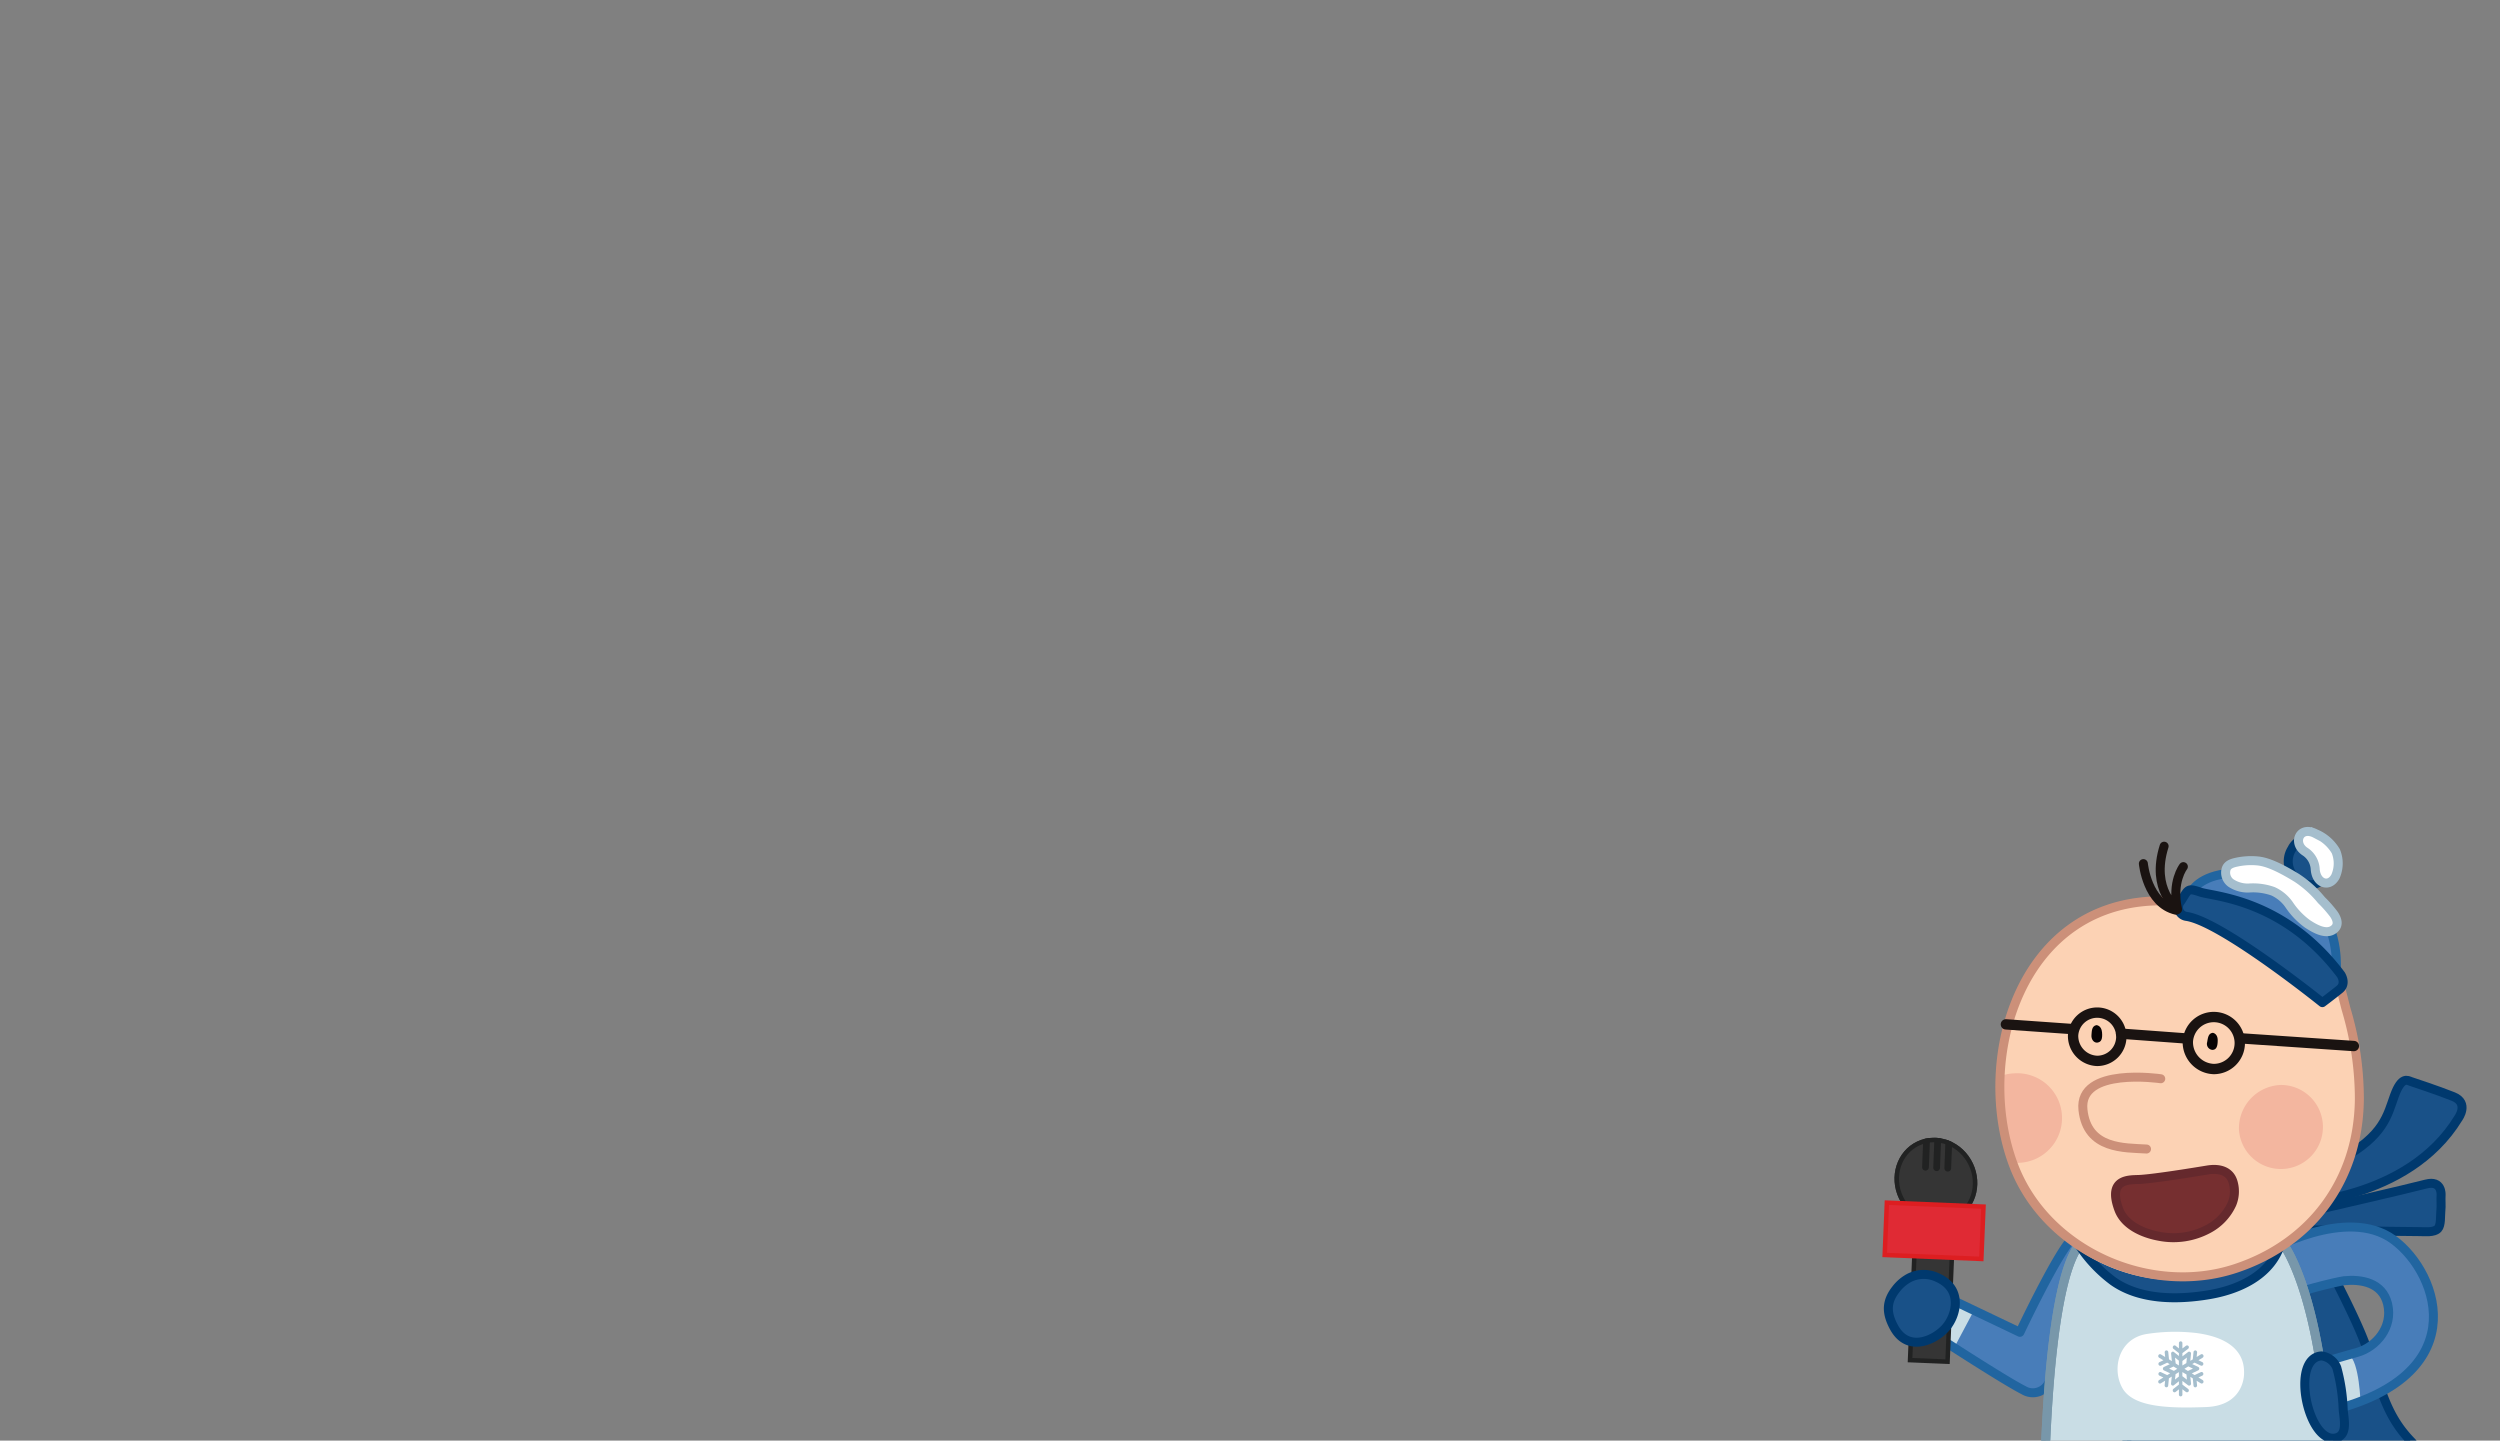 <svg xmlns="http://www.w3.org/2000/svg" xmlns:xlink="http://www.w3.org/1999/xlink" width="387" height="223" viewBox="0 0 387 223"><rect x="0" y="0" width="387" height="223" fill="#808080" stroke="none"/><defs><clipPath id="a"><path d="M834,415a7.021,7.021,0,0,1-7,7H454a7.021,7.021,0,0,1-7-7V206a7.021,7.021,0,0,1,7-7H827a7.021,7.021,0,0,1,7,7Z" fill="#d3d975"/></clipPath><clipPath id="b"><path d="M252.344,288.618c-.007-.019-5.55-14.853-28.047-18.759s-31.368,27.356-23.618,41.034c6.911,12.2,21.09,20.233,34.308,15.864,11.321-3.742,19.071-13.248,19.175-26.294A35.085,35.085,0,0,0,252.344,288.618Z" fill="none"/></clipPath><clipPath id="c"><ellipse cx="6.332" cy="6.752" rx="6.332" ry="6.752" transform="translate(179.995 309.811) rotate(-25.368)" fill="none"/></clipPath></defs><g transform="translate(-447 -199)"><g clip-path="url(#a)"><g transform="translate(558.069 68.604)"><path d="M209.778,322.048s7.725,1.951,4.6,7.733-8.225,14.526-8.225,14.526a2.747,2.747,0,0,1-3.974,1.284c-2.826-1.408-13.377-8.266-13.377-8.266l3.071-5.336,9.738,4.647S207.488,324.19,209.778,322.048Z" fill="#487db9"/><path d="M194.429,333.388l-2.552-1.4-2.616,5.221,2.328,1.526Z" fill="#c9dde5"/><path d="M209.778,322.048s7.725,1.951,4.6,7.733-8.225,14.526-8.225,14.526a2.747,2.747,0,0,1-3.974,1.284c-2.826-1.408-13.377-8.266-13.377-8.266l3.071-5.336,9.738,4.647S207.488,324.19,209.778,322.048Z" fill="none" stroke="#2165a0" stroke-linecap="round" stroke-linejoin="round" stroke-width="1.393"/><path d="M269.479,303.491s1.724-2.342-.784-3.345-6.117-2.174-6.587-2.341-1.411-.836-2.509,2.174-1.568,6.189-8.312,9.867-8.469,3.847-8.469,3.847l.941,3.01S261.637,316.368,269.479,303.491Z" fill="#195188"/><path d="M266.812,315.365s.157-2.341-2.353-1.672-17.723,4.18-17.723,4.18l-3.294,2.843s16.311.334,20.075.334c.745,0,2.2.18,2.8-.458.507-.535.377-2,.455-2.712C266.868,317.037,266.756,316.2,266.812,315.365Z" fill="#195188"/><path d="M269.479,303.491s1.724-2.342-.784-3.345-6.117-2.174-6.587-2.341-1.411-.836-2.509,2.174-1.568,6.189-8.312,9.867-8.469,3.847-8.469,3.847l.941,3.01S261.637,316.368,269.479,303.491Z" fill="none" stroke="#00396e" stroke-linecap="round" stroke-linejoin="round" stroke-width="1.393"/><path d="M266.812,315.365s.157-2.341-2.353-1.672-17.723,4.18-17.723,4.18l-3.294,2.843s16.311.334,20.075.334c.745,0,2.2.18,2.8-.458.507-.535.377-2,.455-2.712C266.868,317.037,266.756,316.2,266.812,315.365Z" fill="none" stroke="#00396e" stroke-linecap="round" stroke-linejoin="round" stroke-width="1.393"/><path d="M244.81,317.977s7.2,12.827,9.893,19.54,3.035,11.387,7.42,15.943c4,4.162,5.585,11.7,5.428,17.443a5.114,5.114,0,0,1-.332,2.136c-1.531,3.168-3.647-.3-5.3-1.347-6.55-4.165-13.65,1.569-20.014,2.781-3.4.648-7.211.135-10.634-.242a24.635,24.635,0,0,1-9.742-2.884,5.316,5.316,0,0,1-2.913-4.1c-.337-7.792-1.236-44.594-1.236-44.594S232.331,329.126,244.81,317.977Z" fill="#195188"/><path d="M244.81,317.977s7.2,12.827,9.893,19.54,3.035,11.387,7.42,15.943c4,4.162,5.585,11.7,5.428,17.443a5.114,5.114,0,0,1-.332,2.136c-1.531,3.168-3.647-.3-5.3-1.347-6.55-4.165-13.65,1.569-20.014,2.781-3.4.648-7.211.135-10.634-.242a24.635,24.635,0,0,1-9.742-2.884,5.316,5.316,0,0,1-2.913-4.1c-.337-7.792-1.236-44.594-1.236-44.594S232.331,329.126,244.81,317.977Z" fill="none" stroke="#00396e" stroke-linecap="round" stroke-linejoin="round" stroke-width="1.393"/><path d="M239.822,324.144s12.342-7.145,19.594-1.852,12.97,21.909-11.9,26.97c0,0-.981-7.142-.98-7.149.042-.381,6.664-2.189,7.275-2.361,2.92-.815,5.582-3.885,4.728-7.48-.8-3.366-4.117-3.88-6.732-3.621-.776.076-9.039,1.973-8.679,2.765Z" fill="#487db9"/><path d="M254.346,347.668s-.165-6.5-1.812-7.552l-2.635,1.23.494,7.026Z" fill="#c9dde5"/><path d="M239.822,324.144s12.342-7.145,19.594-1.852,12.97,21.909-11.9,26.97c0,0-.981-7.142-.98-7.149.042-.381,6.664-2.189,7.275-2.361,2.92-.815,5.582-3.885,4.728-7.48-.8-3.366-4.117-3.88-6.732-3.621-.776.076-9.039,1.973-8.679,2.765Z" fill="none" stroke="#2165a0" stroke-linecap="round" stroke-linejoin="round" stroke-width="1.393"/><path d="M242.224,322.773s7.758,9.35,7.533,44.354c0,0,0,13.666.449,15.1s-5.845.719-5.845.719L242,371.8s.224-1.918-2.137-2.158-23.608-.119-23.608-.119a2.5,2.5,0,0,0-2.922,2.038c-.675,2.517-2.811,11.508-2.811,11.508l-5.846-.6s.675-16.544.675-18.222.113-40.638,7.083-42.316C212.433,321.933,222.888,329.726,242.224,322.773Z" fill="#c9dde5" stroke="#7897aa" stroke-miterlimit="10" stroke-width="1.393"/><path d="M242.224,322.773s7.758,9.35,7.533,44.354c0,0,0,13.666.449,15.1s-5.845.719-5.845.719L242,371.8s.224-1.918-2.137-2.158-23.608-.119-23.608-.119a2.5,2.5,0,0,0-2.922,2.038c-.675,2.517-2.811,11.508-2.811,11.508l-5.846-.6s.675-16.544.675-18.222.113-40.638,7.083-42.316C212.433,321.933,222.888,329.726,242.224,322.773Z" fill="none" stroke="#7897aa" stroke-linecap="round" stroke-linejoin="round" stroke-width="1.393"/><path d="M241.663,318.1c.19-.1.6,1.623.619,1.723a7.589,7.589,0,0,1-.6,3.958c-1.834,4.367-6.593,6.314-10.729,7.023-4.806.824-10.687.882-14.891-2.073A21.905,21.905,0,0,1,209.078,320c-.3-.67-.614-3.468-1.03-3.823C208.053,316.184,222.1,328.165,241.663,318.1Z" fill="#195188"/><path d="M228.965,336.752c3.945.527,7.508,2.2,7.345,6.333,0,0,.079,4.893-5.86,5.122s-11.323.022-12.985-2.958-.554-7.667,3.8-8.355A28.407,28.407,0,0,1,228.965,336.752Z" fill="#fff"/><path d="M223.054,344.422a.276.276,0,0,0,.239.147.262.262,0,0,0,.14-.041l.654-.4-.07.7a.314.314,0,0,0,.059.217.268.268,0,0,0,.186.107l.03,0a.284.284,0,0,0,.276-.264l.112-1.126.438-.27-.109,1.071a.3.3,0,0,0,.134.288.262.262,0,0,0,.3-.017l.782-.62v.514l-.85.667a.275.275,0,0,0-.1.181.328.328,0,0,0,.054.232.263.263,0,0,0,.379.065l.519-.411v.8a.27.27,0,1,0,.538,0v-.807l.548.416a.289.289,0,0,0,.4-.066.3.3,0,0,0,.047-.21.311.311,0,0,0-.117-.2l-.879-.667v-.566l.879.673a.3.3,0,0,0,.322.015.294.294,0,0,0,.137-.286l-.105-1.031.376.231.112,1.128a.283.283,0,0,0,.275.265l.029,0a.268.268,0,0,0,.185-.106.3.3,0,0,0,.061-.217l-.069-.7.654.4a.276.276,0,0,0,.38-.109.31.31,0,0,0-.1-.4l-.653-.4.6-.281a.3.3,0,0,0,.14-.388.276.276,0,0,0-.364-.154l-.969.458-.43-.265.985-.463a.3.3,0,0,0,0-.54l-.925-.435.366-.226.972.461a.276.276,0,0,0,.365-.15.307.307,0,0,0,.007-.224.286.286,0,0,0-.146-.165l-.6-.287.653-.4a.307.307,0,0,0,.1-.4.275.275,0,0,0-.38-.108l-.652.4.071-.695a.312.312,0,0,0-.061-.216.266.266,0,0,0-.185-.106.281.281,0,0,0-.307.26l-.113,1.123-.382.235.109-1.1a.3.3,0,0,0-.142-.288.281.281,0,0,0-.312.017l-.879.673v-.5l.875-.667a.323.323,0,0,0,.121-.209.279.279,0,0,0-.043-.2.288.288,0,0,0-.4-.066l-.554.418v-.808a.27.27,0,1,0-.538,0v.8l-.521-.411a.255.255,0,0,0-.375.066.32.32,0,0,0-.054.229.28.28,0,0,0,.105.183l.845.666v.445l-.782-.619a.245.245,0,0,0-.29-.017.3.3,0,0,0-.137.288l.116,1.141-.445-.274-.112-1.126a.286.286,0,0,0-.277-.263l-.03,0a.269.269,0,0,0-.186.107.308.308,0,0,0-.059.216l.07.7-.654-.4a.273.273,0,0,0-.378.109.307.307,0,0,0-.027.224.283.283,0,0,0,.129.178l.654.4-.6.285a.282.282,0,0,0-.146.164.311.311,0,0,0,.007.226.276.276,0,0,0,.365.151l.971-.46.392.242-.89.418a.3.3,0,0,0,0,.541l.95.446-.454.281-.97-.459a.277.277,0,0,0-.365.151.313.313,0,0,0-.005.227.281.281,0,0,0,.145.163l.6.283-.654.4a.291.291,0,0,0-.13.178A.315.315,0,0,0,223.054,344.422Zm2.668-2.97-.1-.9.6.475v.745Zm.5,2.028-.605.476.092-.834.513-.323Zm-.829-1.55.577.355-.518.319-.745-.351Zm2.289-.017.722.339-.781.368-.544-.335Zm-.285,1.253.066.8-.7-.537v-.634Zm-.022-1.755-.113.066-.5.3v-.7l.7-.534Z" fill="#a5becd"/><path d="M241.663,318.1c.19-.1.6,1.623.619,1.723a7.589,7.589,0,0,1-.6,3.958c-1.834,4.367-6.593,6.314-10.729,7.023-4.806.824-10.687.882-14.891-2.073A21.905,21.905,0,0,1,209.078,320c-.3-.67-.614-3.468-1.03-3.823C208.053,316.184,222.1,328.165,241.663,318.1Z" fill="none" stroke="#00396e" stroke-linecap="round" stroke-linejoin="round" stroke-width="1.393"/><path d="M249.807,354.286l-44.344-.166-.335,6.833s44.338,0,45.021-.5S249.807,354.286,249.807,354.286Z" fill="#195188"/><path d="M252.343,288.618c-.007-.019-4.066-18.9-28.047-18.759-22.807.13-30.327,25.83-23.618,41.034,6.555,14.856,21.09,20.233,34.308,15.864,11.321-3.742,19.071-13.248,19.175-26.294A35.085,35.085,0,0,0,252.343,288.618Z" fill="#fcd2b4" stroke="#fcd2b4" stroke-miterlimit="10" stroke-width="0.697"/><g clip-path="url(#b)"><path d="M235.522,305.27a6.506,6.506,0,1,0,6.492-6.923A6.719,6.719,0,0,0,235.522,305.27Z" fill="#f3b69f"/><path d="M200.754,296.549a6.936,6.936,0,1,1-6.492,6.923A6.717,6.717,0,0,1,200.754,296.549Z" fill="#f3b69f"/></g><path d="M252.123,286.67c-1.51-5.479-2.224-16.08-27.827-16.811-22.8-.651-29.867,24.762-23.618,41.034,5.064,13.188,21.09,20.233,34.308,15.864,11.321-3.742,19.071-13.248,19.175-26.294A48.662,48.662,0,0,0,252.123,286.67Z" fill="none" stroke="#cc9079" stroke-linecap="round" stroke-linejoin="round" stroke-width="1.393"/><path d="M227.609,291.6a4.024,4.024,0,1,1,4.015,4.281A4.154,4.154,0,0,1,227.609,291.6Z" fill="none" stroke="#1a1311" stroke-linecap="round" stroke-linejoin="round" stroke-width="1.602"/><path d="M209.847,290.646a3.736,3.736,0,1,1,3.729,3.975A3.858,3.858,0,0,1,209.847,290.646Z" fill="none" stroke="#1a1311" stroke-linecap="round" stroke-linejoin="round" stroke-width="1.602"/><path d="M213.448,289.086s.781.014.878,1.111-.15,1.5-.692,1.59-1-.466-.946-1.142S212.728,289.244,213.448,289.086Z" fill="#080304"/><path d="M231.481,290.277s.756.095.751,1.171-.281,1.447-.815,1.473a.934.934,0,0,1-.816-1.205C230.72,291.061,230.764,290.355,231.481,290.277Z" fill="#080304"/><line x1="17.606" y1="1.198" transform="translate(235.704 291.125)" fill="none" stroke="#1a1311" stroke-linecap="round" stroke-linejoin="round" stroke-width="1.602"/><line x1="9.765" y1="0.719" transform="translate(217.267 290.406)" fill="none" stroke="#1a1311" stroke-linecap="round" stroke-linejoin="round" stroke-width="1.602"/><line x1="10.18" y1="0.719" transform="translate(199.443 288.968)" fill="none" stroke="#1a1311" stroke-linecap="round" stroke-linejoin="round" stroke-width="1.602"/><path d="M249.04,262.063c1.065,2.468-.583,6.35-3.533,5.015a3.561,3.561,0,0,1-1.8-5.265,2.857,2.857,0,0,1,4.231-1.1A3.328,3.328,0,0,1,249.04,262.063Z" fill="#195188"/><path d="M249.04,262.063c1.065,2.468-.583,6.35-3.533,5.015a3.561,3.561,0,0,1-1.8-5.265,2.857,2.857,0,0,1,4.231-1.1A3.328,3.328,0,0,1,249.04,262.063Z" fill="none" stroke="#00396e" stroke-linecap="round" stroke-linejoin="round" stroke-width="1.393"/><path d="M250.587,280.635s.484-5.922-2.76-9.511c-2.863-3.168-5.118-5.387-11.356-5.608s-7.8,2.286-8.242,2.731S242.181,269.9,250.587,280.635Z" fill="#487db9"/><path d="M250.587,280.635s.484-5.922-2.76-9.511c-2.863-3.168-5.118-5.387-11.356-5.608s-7.8,2.286-8.242,2.731S242.181,269.9,250.587,280.635Z" fill="none" stroke="#2165a0" stroke-linecap="round" stroke-linejoin="round" stroke-width="1.393"/><path d="M250.243,271.959a18.9,18.9,0,0,0-1.966-2.237,16.839,16.839,0,0,0-3.832-3.451c-2.983-1.823-4.723-2.479-6.042-2.605a10.665,10.665,0,0,0-3.244.194c-.649.141-1.443.357-1.634,1.111a1.984,1.984,0,0,0,.734,2.1,4.733,4.733,0,0,0,2.761.794,9.18,9.18,0,0,1,3.792.509,6.15,6.15,0,0,1,2.444,2.029,11.793,11.793,0,0,0,2.876,3.014c1.127.733,2.956,1.81,4.144.783C250.985,273.586,250.76,272.756,250.243,271.959Z" fill="#fff"/><path d="M250.243,271.959a18.9,18.9,0,0,0-1.966-2.237,16.839,16.839,0,0,0-3.832-3.451c-2.983-1.823-4.723-2.479-6.042-2.605a10.665,10.665,0,0,0-3.244.194c-.649.141-1.443.357-1.634,1.111a1.984,1.984,0,0,0,.734,2.1,4.733,4.733,0,0,0,2.761.794,9.18,9.18,0,0,1,3.792.509,6.15,6.15,0,0,1,2.444,2.029,11.793,11.793,0,0,0,2.876,3.014c1.127.733,2.956,1.81,4.144.783C250.985,273.586,250.76,272.756,250.243,271.959Z" fill="none" stroke="#a5becd" stroke-miterlimit="10" stroke-width="1.393"/><path d="M247.4,265.472a3.387,3.387,0,0,1-.076-.573,3.469,3.469,0,0,0-1.608-2.7c-1.935-1.319-.782-4.049,1.668-2.754a6.568,6.568,0,0,1,3.135,2.732,4.969,4.969,0,0,1-.074,3.923C249.536,267.737,247.792,267.24,247.4,265.472Z" fill="#fff"/><path d="M247.4,265.472a3.387,3.387,0,0,1-.076-.573,3.469,3.469,0,0,0-1.608-2.7c-1.935-1.319-.782-4.049,1.668-2.754a6.568,6.568,0,0,1,3.135,2.732,4.969,4.969,0,0,1-.074,3.923C249.536,267.737,247.792,267.24,247.4,265.472Z" fill="none" stroke="#a5becd" stroke-miterlimit="10" stroke-width="1.393"/><path d="M251.3,281.275s.909,1.363-.2,2.263-2.666,2.065-2.666,2.065-15.677-12.613-21.08-13.355a1.415,1.415,0,0,1-.831-2.341c1.188-1.818.949-2.113,3.033-1.41S242.512,269.585,251.3,281.275Z" fill="#195188"/><path d="M251.3,281.275s.909,1.363-.2,2.263-2.666,2.065-2.666,2.065-15.677-12.613-21.08-13.355a1.415,1.415,0,0,1-.831-2.341c1.188-1.818.949-2.113,3.033-1.41S242.512,269.585,251.3,281.275Z" fill="none" stroke="#00396e" stroke-linecap="round" stroke-linejoin="round" stroke-width="1.393"/><path d="M226.915,264.55s-1.854,2.372-.894,6.621c0,0-4.228-2.988-2.084-9.784" fill="none" stroke="#1a1311" stroke-linecap="round" stroke-linejoin="round" stroke-width="1.393"/><path d="M220.724,264.084s.577,6.191,5.074,7.218" fill="none" stroke="#1a1311" stroke-linecap="round" stroke-linejoin="round" stroke-width="1.393"/><path d="M223.415,297.386s-12.743-1.9-12.043,4.8c.647,6.186,6.475,5.866,9.841,6.079" fill="none" stroke="#cc9079" stroke-linecap="round" stroke-linejoin="round" stroke-width="1.393"/><path d="M249.807,354.286l-44.344-.166-.335,6.833s44.338,0,45.021-.5S249.807,354.286,249.807,354.286Z" fill="none" stroke="#00396e" stroke-linecap="round" stroke-linejoin="round" stroke-width="1.393"/><path d="M243.957,381.769c-.135,1.634.139,5.63.194,6.758.062,1.25.041,2.33.94,3.085a3.633,3.633,0,0,0,2.657.681c1.259-.053,2.518-.064,3.778-.07q1.489-.006,2.978-.022c.767-.009,1.551.017,2.315-.012.527-.021,1-.267.82-.9-.31-1.072-1.666-1.122-2.522-1.234-.42-.057-3.872-.111-3.86-.244l-.642-8.1Z" fill="#212121"/><path d="M211.047,381.653c.16,1.631-.054,5.632-.092,6.76-.043,1.251-.005,2.33-.894,3.1a3.638,3.638,0,0,1-2.646.726c-1.259-.032-2.519-.021-3.779-.005q-1.489.019-2.978.029c-.768.005-1.551.044-2.315.027-.526-.011-1.006-.248-.832-.887.293-1.077,1.648-1.15,2.5-1.278.42-.063,3.871-.177,3.855-.309l.521-8.111Z" fill="#212121"/><path d="M243.957,381.769c-.135,1.634.139,5.63.194,6.758.062,1.25.041,2.33.94,3.085a3.633,3.633,0,0,0,2.657.681c1.259-.053,2.518-.064,3.778-.07q1.489-.006,2.978-.022c.767-.009,1.551.017,2.315-.012.527-.021,1-.267.82-.9-.31-1.072-1.666-1.122-2.522-1.234-.42-.057-3.872-.111-3.86-.244l-.642-8.1Z" fill="none" stroke="#1a1311" stroke-linecap="round" stroke-linejoin="round" stroke-width="1.393"/><path d="M211.047,381.653c.16,1.631-.054,5.632-.092,6.76-.043,1.251-.005,2.33-.894,3.1a3.638,3.638,0,0,1-2.646.726c-1.259-.032-2.519-.021-3.779-.005q-1.489.019-2.978.029c-.768.005-1.551.044-2.315.027-.526-.011-1.006-.248-.832-.887.293-1.077,1.648-1.15,2.5-1.278.42-.063,3.871-.177,3.855-.309l.521-8.111Z" fill="none" stroke="#1a1311" stroke-linecap="round" stroke-linejoin="round" stroke-width="1.393"/><line y2="6.114" transform="translate(240.768 354.404)" fill="none" stroke="#00396e" stroke-linejoin="round" stroke-width="2.158"/><line y2="6.114" transform="translate(237.592 354.404)" fill="none" stroke="#00396e" stroke-linejoin="round" stroke-width="2.158"/><line y2="6.114" transform="translate(217.491 354.404)" fill="none" stroke="#00396e" stroke-linejoin="round" stroke-width="2.158"/><line y2="6.114" transform="translate(214.268 354.404)" fill="none" stroke="#00396e" stroke-linejoin="round" stroke-width="2.158"/><path d="M251.647,348.415a28.384,28.384,0,0,0-.988-6.324,2.96,2.96,0,0,0-2.357-1.8c-4.9.329-2.081,13.532,2.152,12.709C252.5,352.6,251.727,349.953,251.647,348.415Z" fill="#195188"/><path d="M251.647,348.415a28.384,28.384,0,0,0-.988-6.324,2.96,2.96,0,0,0-2.357-1.8c-4.9.329-2.081,13.532,2.152,12.709C252.5,352.6,251.727,349.953,251.647,348.415Z" fill="none" stroke="#00396e" stroke-linecap="round" stroke-linejoin="round" stroke-width="1.393"/><rect width="5.809" height="20.845" transform="translate(185.467 320.118) rotate(2.368)" fill="#353535" stroke="#212222" stroke-miterlimit="10" stroke-width="0.697"/><g clip-path="url(#c)"><g transform="translate(179.995 309.811) rotate(-25.368)" fill="#353535" stroke="#212222" stroke-miterlimit="10" stroke-width="0.697"><ellipse cx="6.332" cy="6.752" rx="6.332" ry="6.752" stroke="none"/><ellipse cx="6.332" cy="6.752" rx="5.984" ry="6.404" fill="none"/></g><line x1="0.781" y2="20.131" transform="translate(186.998 290.952)" fill="none" stroke="#212222" stroke-linecap="round" stroke-linejoin="round" stroke-width="1.045"/><line x1="0.781" y2="20.131" transform="translate(188.721 291.028)" fill="none" stroke="#212222" stroke-linecap="round" stroke-linejoin="round" stroke-width="1.045"/><line x1="0.781" y2="20.131" transform="translate(190.445 291.104)" fill="none" stroke="#212222" stroke-linecap="round" stroke-linejoin="round" stroke-width="1.045"/></g><rect width="14.972" height="8.106" transform="matrix(0.999, 0.041, -0.041, 0.999, 181.018, 316.567)" fill="#e02a34" stroke="#dd1e21" stroke-miterlimit="10" stroke-width="0.697"/><path d="M184.515,328.194a6.285,6.285,0,0,0-2.052,1.728c-1.485,1.866-1.619,3.582-.341,5.94,2.209,4.074,6.473,1.905,8.082-.015s2.566-5.891-1.272-7.644A4.937,4.937,0,0,0,184.515,328.194Z" fill="#195188"/><path d="M184.515,328.194a6.285,6.285,0,0,0-2.052,1.728c-1.485,1.866-1.619,3.582-.341,5.94,2.209,4.074,6.473,1.905,8.082-.015s2.566-5.891-1.272-7.644A4.937,4.937,0,0,0,184.515,328.194Z" fill="none" stroke="#00396e" stroke-linecap="round" stroke-linejoin="round" stroke-width="1.393"/><path d="M234.428,316.781a5.09,5.09,0,0,0,.192-3.373c-.529-1.882-2.345-2.164-3.955-1.9-5.693.942-9.044,1.385-10.5,1.466s-5.059-.262-3.253,4.62c.947,2.563,3.939,3.764,6.279,4.184a11.4,11.4,0,0,0,7.667-1.188A8.244,8.244,0,0,0,234.428,316.781Z" fill="#762f30"/><path d="M234.428,316.781a5.09,5.09,0,0,0,.192-3.373c-.529-1.882-2.345-2.164-3.955-1.9-5.693.942-9.044,1.385-10.5,1.466s-5.059-.262-3.253,4.62c.947,2.563,3.939,3.764,6.279,4.184a11.4,11.4,0,0,0,7.667-1.188A8.244,8.244,0,0,0,234.428,316.781Z" fill="none" stroke="#65292d" stroke-linecap="round" stroke-linejoin="round" stroke-width="1.393"/></g></g></g></svg>
